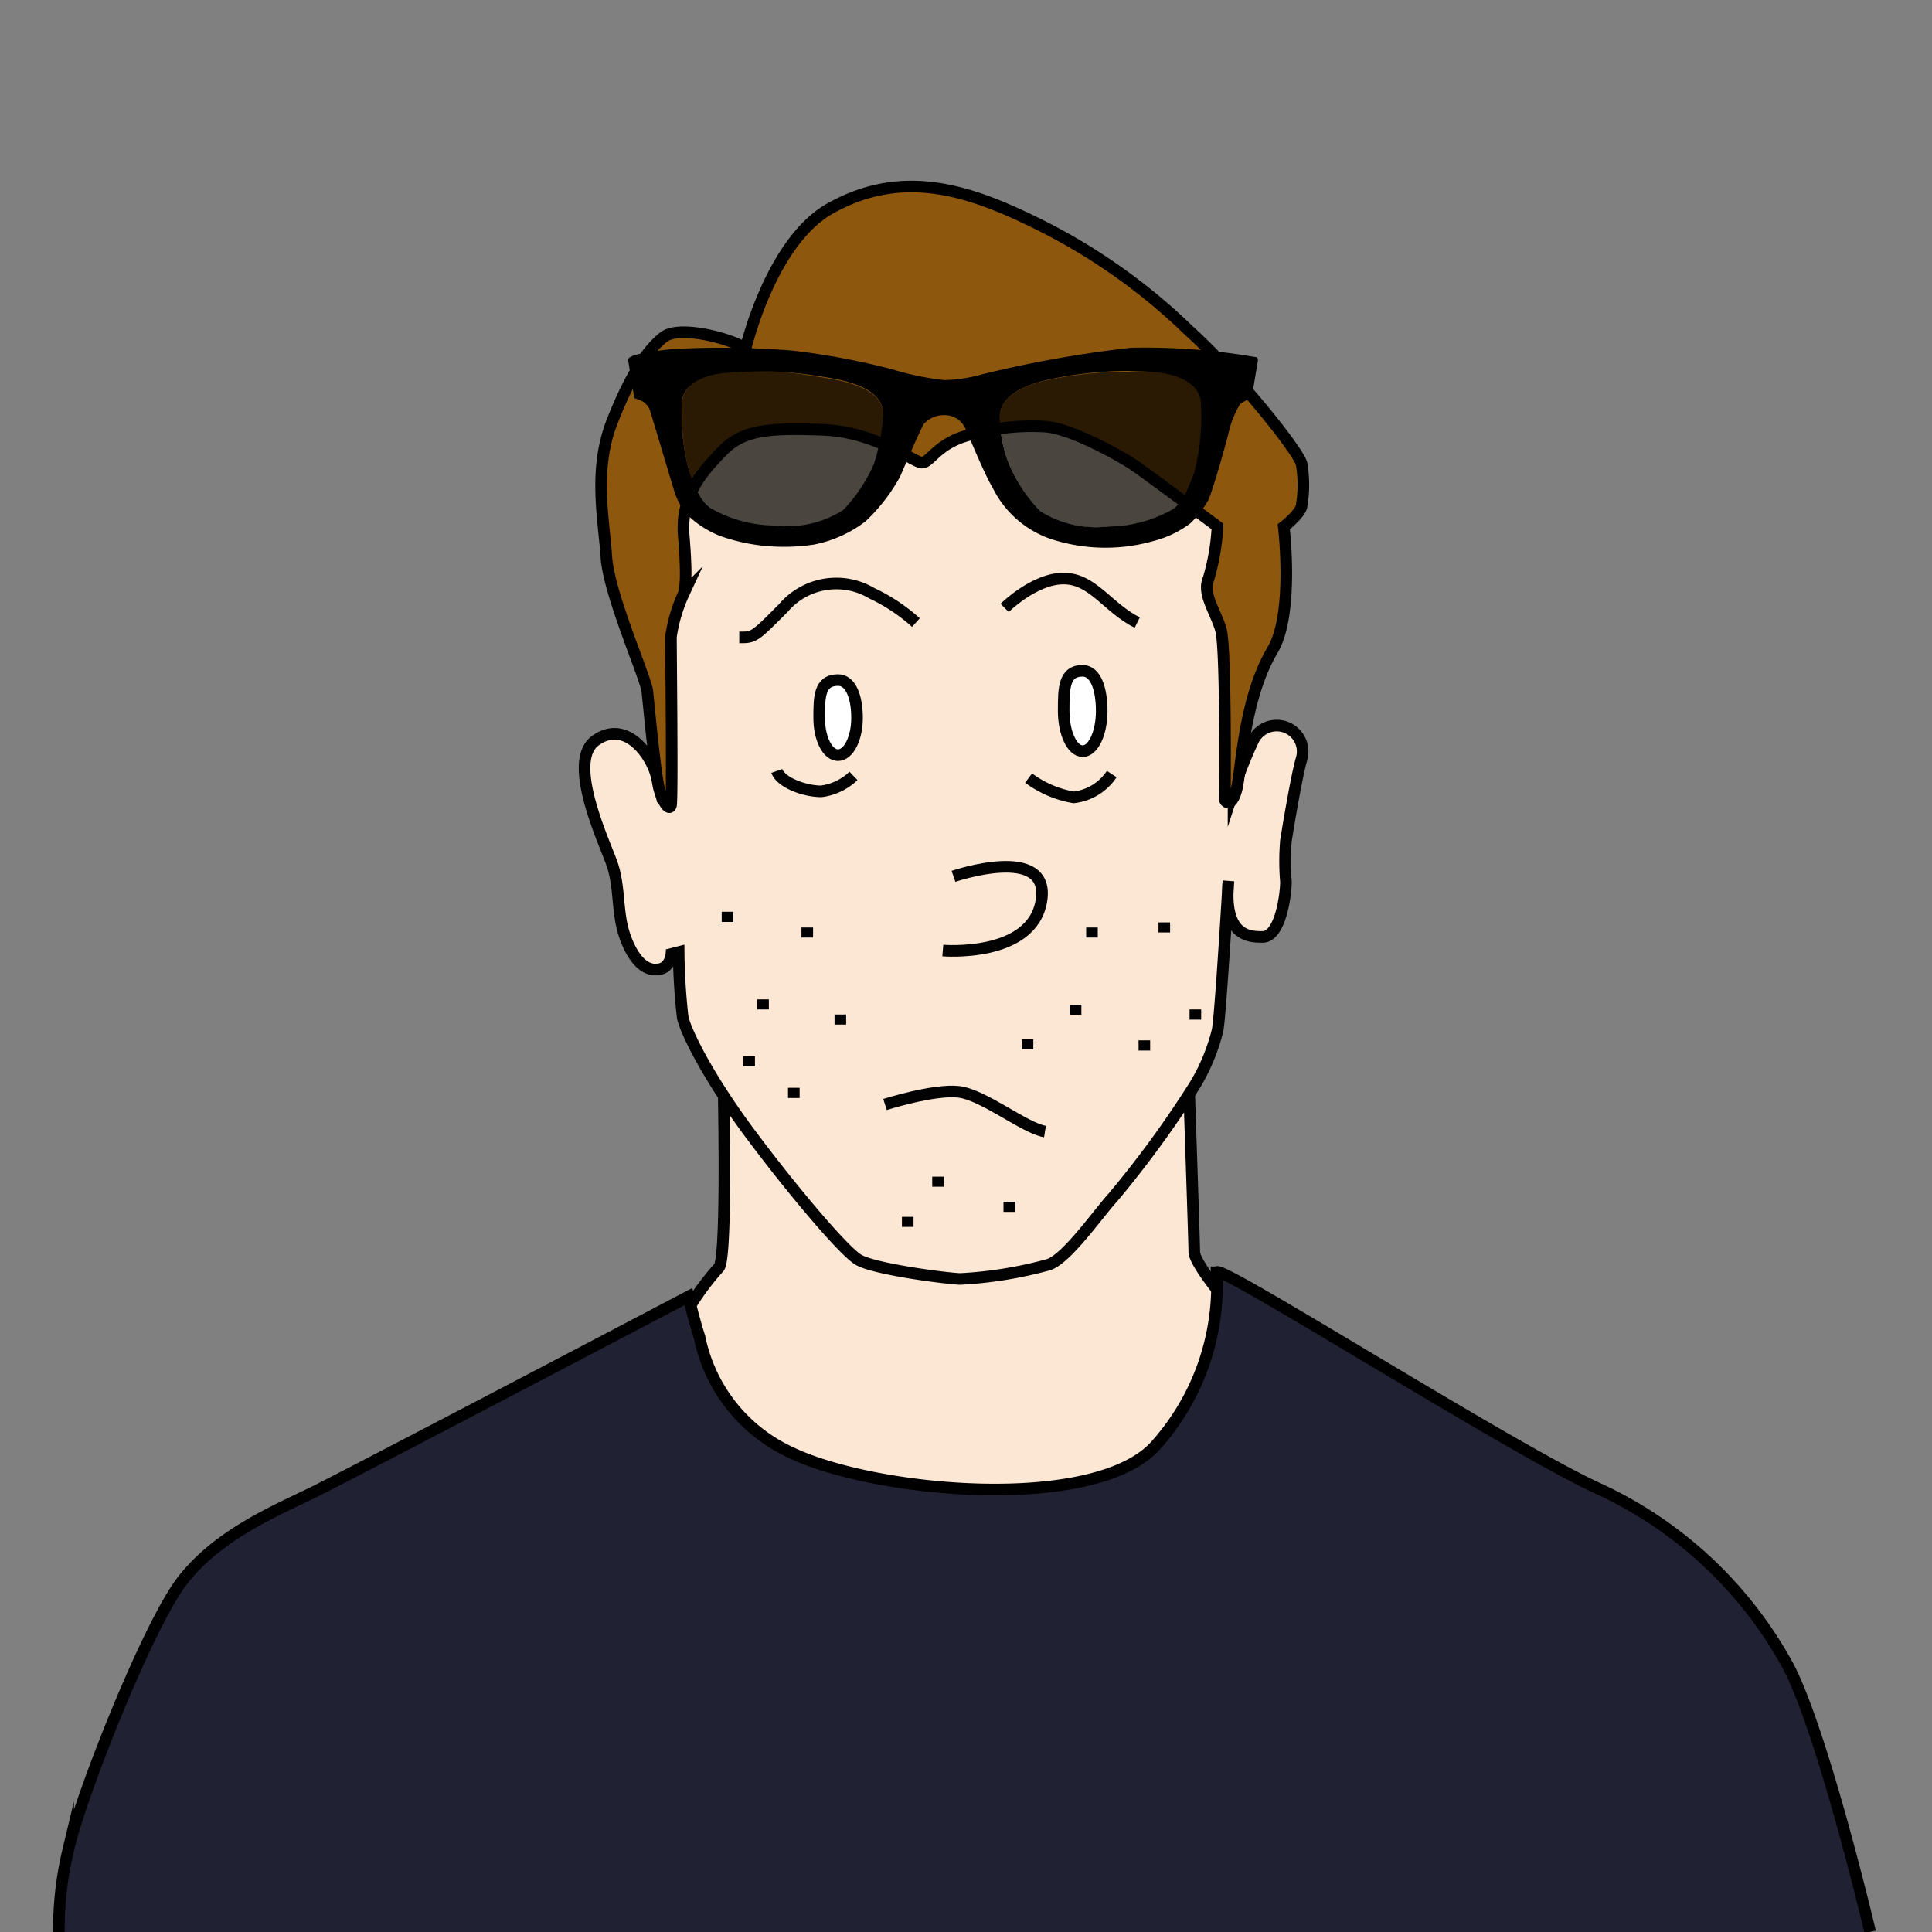 <svg xmlns="http://www.w3.org/2000/svg" viewBox="0 0 125 125"><rect x="0" y="0" width="125" height="125" fill="#808080" stroke="none"/><title>Artboard 2</title><g id="person_8" data-name="person 8"><g id="head_copy_3" data-name="head copy 3"><path id="neck" fill="#fce7d4" stroke="#020202" stroke-miterlimit="10" stroke-width=".75" d="M78.79,83.5S77.27,81.61,77.27,81s-.4-12.33-.4-12.33H46.78S47.1,81.29,46.52,82a17.49,17.49,0,0,0-3.47,5.82c-1.64,4,3.8,8.74,6.46,9.88,5.63,2.42,13.6,2.37,19.62.94a21.86,21.86,0,0,0,11.65-7.15C82.6,89.11,83,85.78,78.79,83.5Z"/><path id="face-2" fill="#fce7d4" stroke="#020202" stroke-miterlimit="10" stroke-width=".75" d="M79.48,57s-.53,9-.71,9.69a12.76,12.76,0,0,1-1.44,3.48A66.65,66.65,0,0,1,72,77.48c-.92,1-3,4-4.18,4.35a26.78,26.78,0,0,1-5.71.92c-1.22-.07-5.61-.66-6.58-1.25s-4.28-4.51-7-8.16-4.17-6.6-4.36-7.52a40.55,40.55,0,0,1-.26-4.22l-.47.12s-.06.93-.87,1c-1.16.15-1.86-1.31-2.16-2.21-.51-1.5-.29-3.14-.82-4.64s-3-6.71-1-8c1.7-1.16,3.22.48,3.78,2a13.7,13.7,0,0,1,.43,1.59l.33-.08s0-2.9,0-4.94c.09-3.78-1.07-8,.35-11.67,4.67-12.08,9.09-12.53,19.93-12.89C73,21.59,78.4,29.44,79.13,33A35.68,35.68,0,0,1,80,41.77c-.14,2.66-.5,9.29-.5,9.29l.31.07a28,28,0,0,1,1.28-3.24,1.68,1.68,0,0,1,3.11,1.25c-.29,1-.8,4-1,5.25a15.74,15.74,0,0,0,0,2.66c0,.8-.35,3.61-1.54,3.57C80.91,60.61,79.11,60.65,79.48,57Z" data-name="face"/></g><g id="sweater_copy_3" data-name="sweater copy 3"><path id="Sweater-4" fill="#202133" stroke="#000" stroke-miterlimit="10" stroke-width=".75" d="M121,125s-3-12.73-5.28-17.15a26.7,26.7,0,0,0-12.29-11.53c-5.63-2.55-24.71-14.69-24.71-14a15.57,15.57,0,0,1-4,11.26c-4,4.29-18.18,3-23.59.38a10.51,10.51,0,0,1-5.87-7.45c-.33-1-.72-2.62-.72-2.62s-22,11.56-24.43,12.74-6,2.69-8.28,5.6-6.7,14.17-7.42,17.49A21.86,21.86,0,0,0,3.81,125" data-name="Sweater"/></g><g id="hair_copy_3" data-name="hair copy 3"><path fill="#8e570e" stroke="#000" stroke-miterlimit="10" stroke-width=".75" d="M48.24,22.55s1.64-7,5.56-9.11c4.82-2.66,9.24-1,13.59,1.17a38.62,38.62,0,0,1,9.53,6.78C80.1,24.25,84,29.18,84.21,30a8.13,8.13,0,0,1,0,2.75c-.11.53-1.15,1.33-1.15,1.33s.68,5.65-.74,8c-1.9,3.23-2,7.89-2.33,9.05s-.74.74-.74.6.09-9.81-.26-11-1.22-2.33-.8-3.28a14.29,14.29,0,0,0,.58-3.39s-4.34-3.23-5.29-3.89-4.29-2.52-5.93-2.57a14.72,14.72,0,0,0-5.14.63c-1.86.59-2.26,1.75-2.79,1.7s-3-2-6.38-2.12-5.13-.05-6.51,1.38-2.7,2.91-2.49,5.5.11,3.24,0,3.71a10,10,0,0,0-.83,2.81c0,1,.11,10.59,0,10.91s-.47-.11-.74-1-.69-5.5-.79-6.4-2.49-6.25-2.65-8.69-.85-5.62.37-8.74,2.33-4.69,3.34-5.48S47.29,21.9,48.24,22.55Z"/></g><g id="nose_copy_3" data-name="nose copy 3"><path fill="#fce7d4" stroke="#020202" stroke-miterlimit="10" stroke-width=".75" d="M61.69,56.7s6.29-2.15,5.69,1.57S61,61.5,61,61.5"/></g><g id="mouth_copy_3" data-name="mouth copy 3"><path fill="none" stroke="#020202" stroke-miterlimit="10" stroke-width=".75" d="M57.26,71.46s3.15-1,4.76-.82S66.3,73,67.61,73.21"/></g><g id="stubble-2" data-name="stubble"><line x1="49.37" x2="49.37" y1="64.66" y2="65.31" fill="#60a5c4" stroke="#000" stroke-miterlimit="10" stroke-width=".75"/><line x1="47.07" x2="47.07" y1="58.99" y2="59.65" fill="#60a5c4" stroke="#000" stroke-miterlimit="10" stroke-width=".75"/><line x1="48.47" x2="48.47" y1="68.34" y2="69" fill="#60a5c4" stroke="#000" stroke-miterlimit="10" stroke-width=".75"/><line x1="54.37" x2="54.37" y1="65.64" y2="66.29" fill="#60a5c4" stroke="#000" stroke-miterlimit="10" stroke-width=".75"/><line x1="51.36" x2="51.36" y1="70.38" y2="71.04" fill="#60a5c4" stroke="#000" stroke-miterlimit="10" stroke-width=".75"/><line x1="52.23" x2="52.23" y1="60.01" y2="60.66" fill="#60a5c4" stroke="#000" stroke-miterlimit="10" stroke-width=".75"/><line x1="70.65" x2="70.65" y1="60.01" y2="60.66" fill="#60a5c4" stroke="#000" stroke-miterlimit="10" stroke-width=".75"/><line x1="75.33" x2="75.33" y1="59.68" y2="60.33" fill="#60a5c4" stroke="#000" stroke-miterlimit="10" stroke-width=".75"/><line x1="69.59" x2="69.59" y1="65.01" y2="65.66" fill="#60a5c4" stroke="#000" stroke-miterlimit="10" stroke-width=".75"/><line x1="66.48" x2="66.48" y1="67.24" y2="67.9" fill="#60a5c4" stroke="#000" stroke-miterlimit="10" stroke-width=".75"/><line x1="65.3" x2="65.3" y1="77.75" y2="78.41" fill="#60a5c4" stroke="#000" stroke-miterlimit="10" stroke-width=".75"/><line x1="58.73" x2="58.73" y1="78.73" y2="79.38" fill="#60a5c4" stroke="#000" stroke-miterlimit="10" stroke-width=".75"/><line x1="60.69" x2="60.69" y1="76.13" y2="76.78" fill="#60a5c4" stroke="#000" stroke-miterlimit="10" stroke-width=".75"/><line x1="74.04" x2="74.04" y1="67.31" y2="67.97" fill="#60a5c4" stroke="#000" stroke-miterlimit="10" stroke-width=".75"/><line x1="77.34" x2="77.34" y1="65.31" y2="65.97" fill="#60a5c4" stroke="#000" stroke-miterlimit="10" stroke-width=".75"/></g><g id="eyes_copy_2" data-name="eyes copy 2"><path id="Eye" fill="#fff" stroke="#020202" stroke-miterlimit="10" stroke-width=".75" d="M55.45,46.45c0,1.33-.55,2.41-1.23,2.41S53,47.78,53,46.45,53,44,54.22,44C55.06,44,55.45,45.12,55.45,46.45Z"/><path id="Eye-2" fill="#fff" stroke="#020202" stroke-miterlimit="10" stroke-width=".75" d="M71.28,46c0,1.44-.55,2.6-1.23,2.6s-1.23-1.16-1.23-2.6,0-2.6,1.23-2.6C70.89,43.41,71.28,44.57,71.28,46Z" data-name="Eye"/><path id="undereye" fill="none" stroke="#020202" stroke-miterlimit="10" stroke-width=".75" d="M55.22,50.2a3.69,3.69,0,0,1-2.08,1c-1.08,0-2.61-.56-2.88-1.32"/><path id="undereye-2" fill="none" stroke="#020202" stroke-miterlimit="10" stroke-width=".75" d="M66.55,50.34a6.8,6.8,0,0,0,2.92,1.25,3.41,3.41,0,0,0,2.46-1.51" data-name="undereye"/><path id="eyebrow" fill="none" stroke="#020202" stroke-miterlimit="10" stroke-width=".75" d="M65,39.33s1.91-1.9,3.81-1.9,2.86,1.9,4.77,2.85"/><path id="eyebrow-2" fill="none" stroke="#020202" stroke-miterlimit="10" stroke-width=".75" d="M59.26,40.28a11.71,11.71,0,0,0-2.86-1.9,4.49,4.49,0,0,0-5.71.95c-1.9,1.91-1.9,1.91-2.86,1.91" data-name="eyebrow"/></g><g id="glasses-2" data-name="glasses"><path d="M81.33,23.12a42.48,42.48,0,0,0-8.15-.62,76,76,0,0,0-9.64,1.72,9.71,9.71,0,0,1-2.45.37,17.87,17.87,0,0,1-3.31-.68,46.68,46.68,0,0,0-6.55-1.23,57.79,57.79,0,0,0-7.79-.09c-2.49.28-2.83.5-2.8.72l.4,2.45a4.5,4.5,0,0,1,.54.21,1.23,1.23,0,0,1,.44.5c.1.25,1.56,5.2,1.65,5.44a4.24,4.24,0,0,0,.81,1.41,6.46,6.46,0,0,0,2.12,1.36,12.25,12.25,0,0,0,2.79.63,13.07,13.07,0,0,0,3.29-.08A8,8,0,0,0,56,33.73a11.64,11.64,0,0,0,2.24-2.9c.32-.74,1.34-3.13,1.55-3.42a1.74,1.74,0,0,1,1.3-.55,1.46,1.46,0,0,1,1.35.83c.28.57,1.15,2.79,1.81,3.92A6.56,6.56,0,0,0,68.41,35,11.33,11.33,0,0,0,74.64,35,6.72,6.72,0,0,0,77,33.87a6.31,6.31,0,0,0,1.17-1.5c.3-.63,1.25-4,1.32-4.38a6.51,6.51,0,0,1,.74-1.84,2.78,2.78,0,0,1,.75-.39l.41-2.45A.39.39,0,0,0,81.33,23.12ZM56.55,30a10.18,10.18,0,0,1-2,3,6.73,6.73,0,0,1-4.43,1,8.38,8.38,0,0,1-3.92-1c-.85-.38-1.22-1.48-1.62-2.52a14.38,14.38,0,0,1-.47-4.31.92.92,0,0,1,0-.16A1.49,1.49,0,0,1,44.62,25c1-.92,2.5-.89,3.73-.95a21.57,21.57,0,0,1,4.25.23c1.35.21,4.32.53,4.55,2.35A13,13,0,0,1,56.55,30Zm20.72.54c-.4,1-.77,2.14-1.62,2.52a8.42,8.42,0,0,1-3.92,1,6.73,6.73,0,0,1-4.43-1,10.1,10.1,0,0,1-2-3,8.43,8.43,0,0,1-.61-3.27c.18-1.42,2.08-2,3.29-2.26A24.3,24.3,0,0,1,73,24c1.31.05,3.14,0,4.2,1a1.54,1.54,0,0,1,.5,1.09v.16A14.27,14.27,0,0,1,77.27,30.52Z"/><g opacity=".7"><path d="M44.62,25a1.51,1.51,0,0,0-.49,1.1.81.81,0,0,0,0,.16,14.31,14.31,0,0,0,.47,4.3c.4,1,.77,2.14,1.62,2.52a8.13,8.13,0,0,0,3.92,1,6.67,6.67,0,0,0,4.43-1,10.13,10.13,0,0,0,2-3,13,13,0,0,0,.6-3.39c-.23-1.82-3.2-2.15-4.55-2.36A21.56,21.56,0,0,0,48.35,24C47.12,24.08,45.58,24.06,44.62,25Z"/></g><g opacity=".7"><path d="M77.23,25a1.56,1.56,0,0,1,.5,1.1v.16a14.34,14.34,0,0,1-.46,4.3c-.4,1-.77,2.13-1.62,2.51a8.17,8.17,0,0,1-3.92,1,6.67,6.67,0,0,1-4.43-1,10.1,10.1,0,0,1-2-3,8.4,8.4,0,0,1-.61-3.27c.18-1.42,2.08-2,3.29-2.25a24.31,24.31,0,0,1,5-.5C74.34,24,76.17,24,77.23,25Z"/></g></g></g></svg>